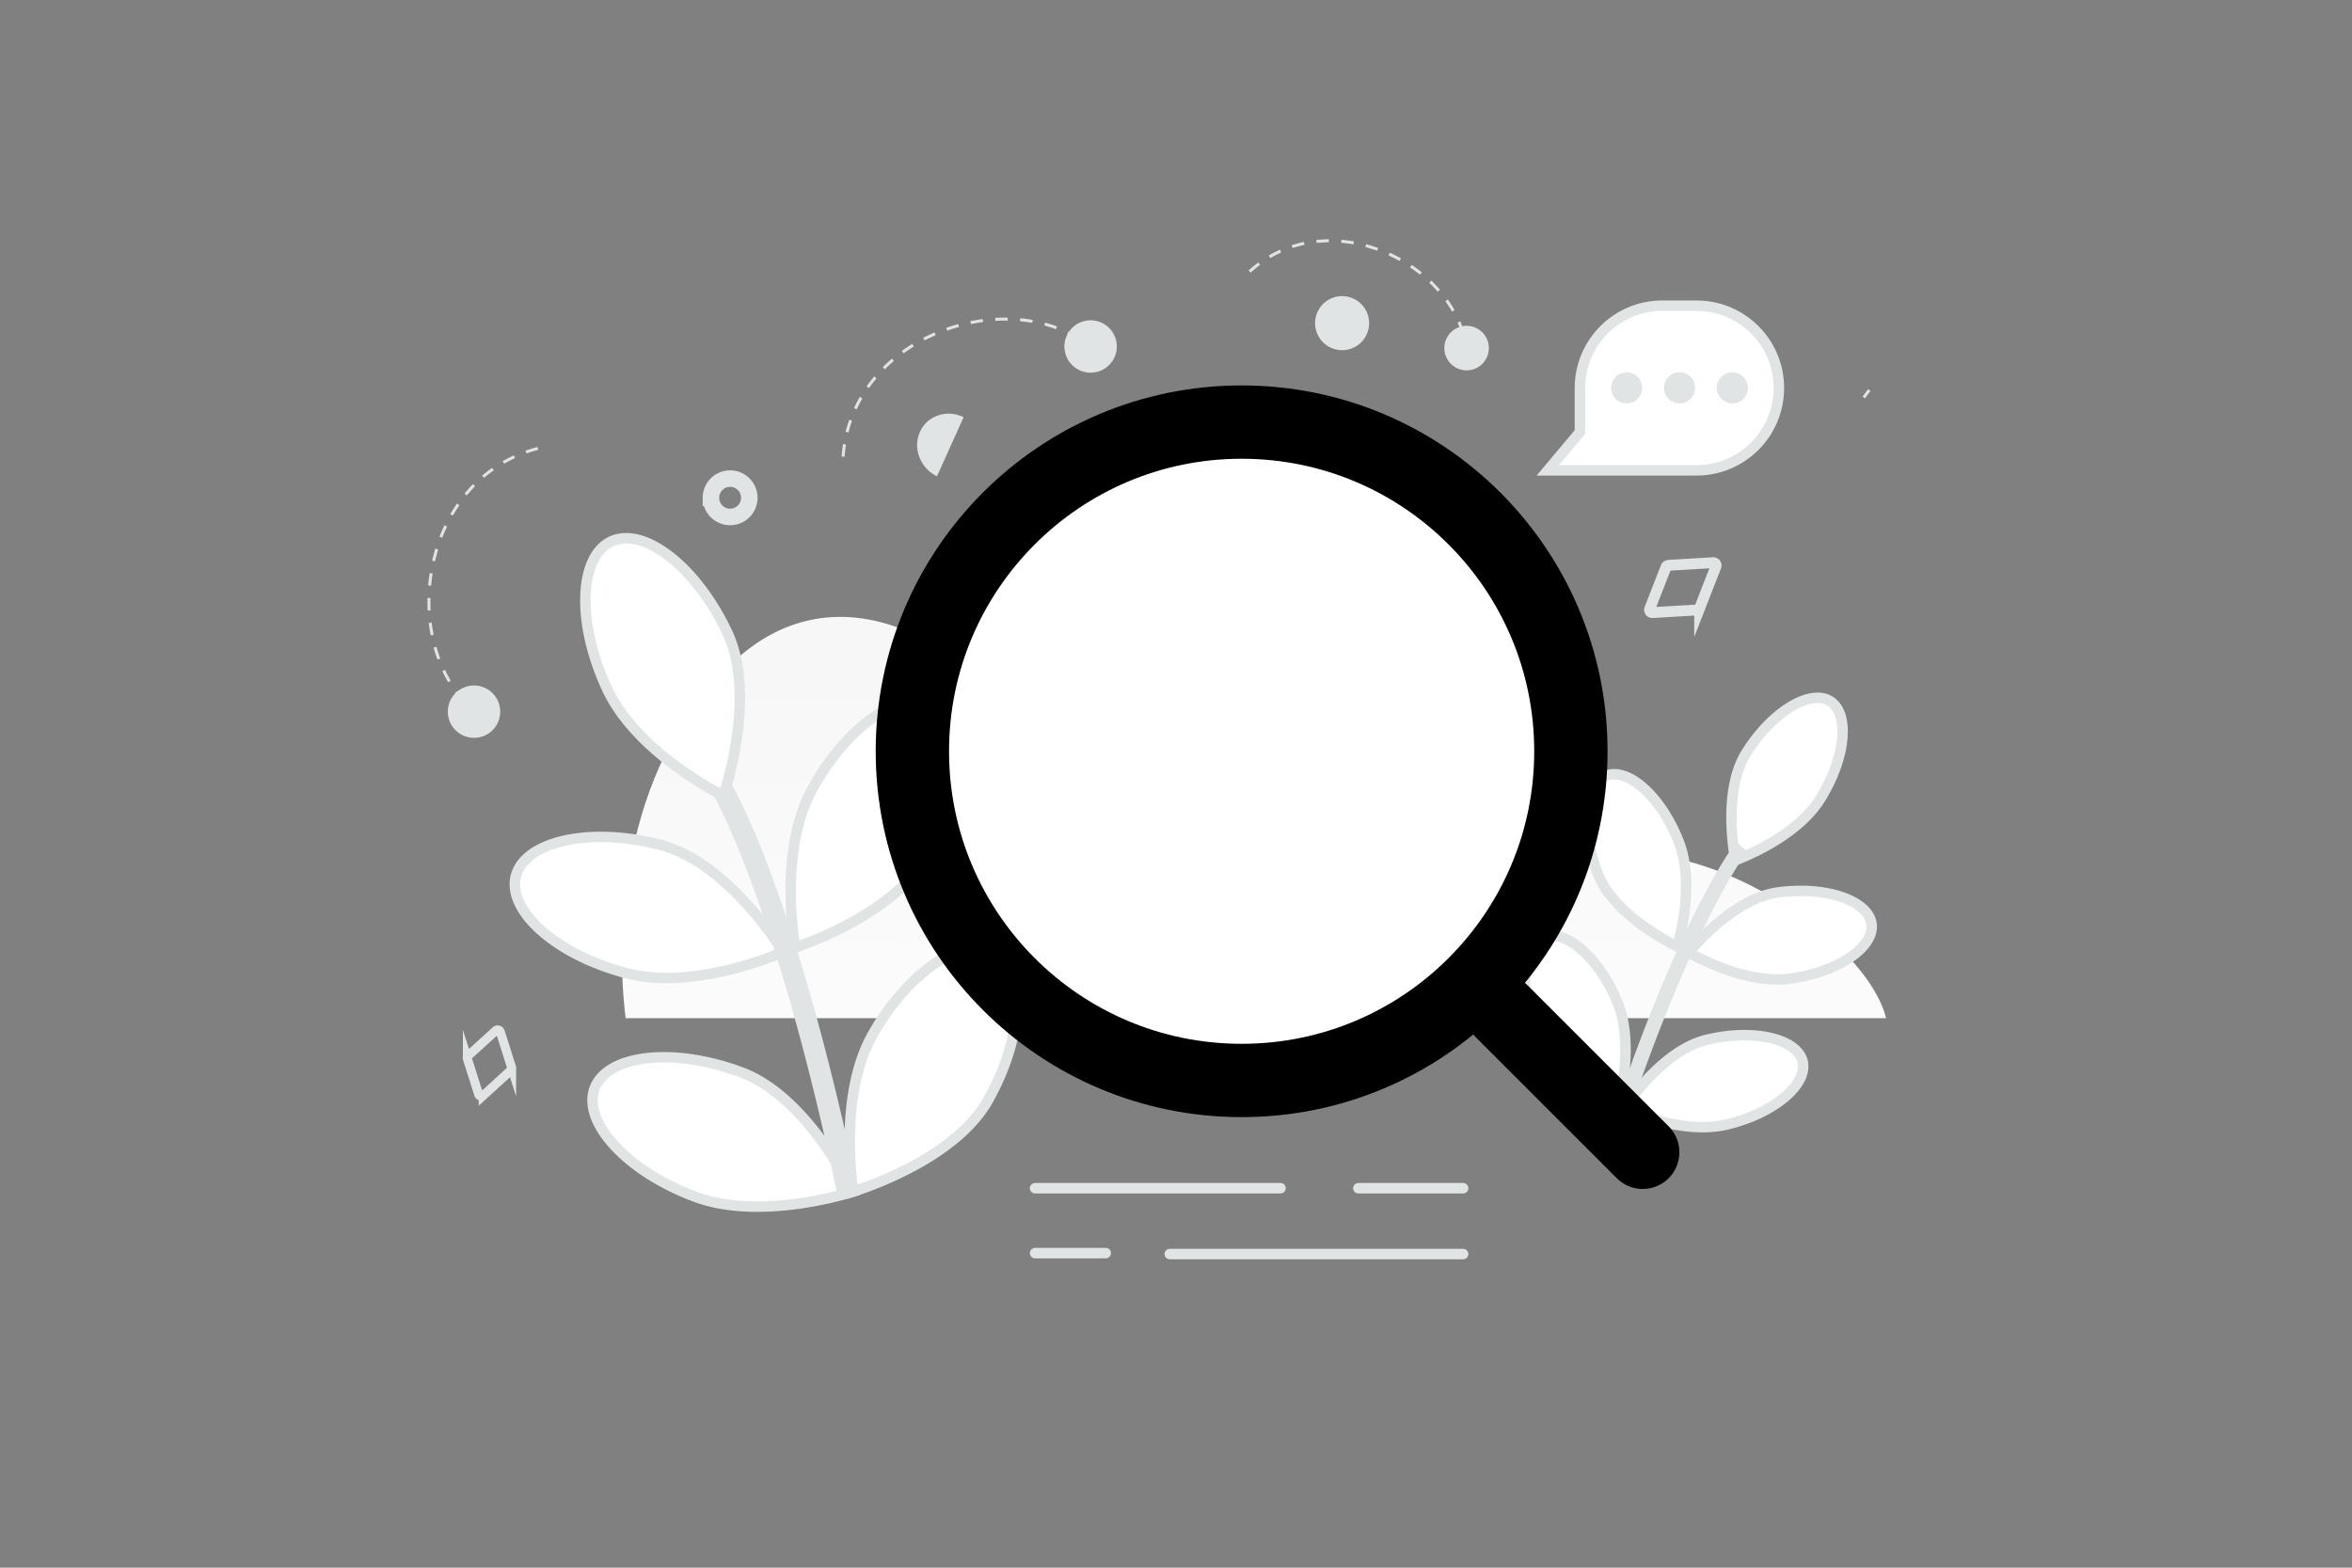 <svg width="900" height="600" viewBox="0 0 900 600" fill="none" xmlns="http://www.w3.org/2000/svg"><rect x="0" y="0" width="900" height="600" fill="#808080" stroke="none"/><path fill="transparent" d="M0 0h900v600H0z"/><path d="M721.739 389.759c-8.411-34.218-87.899-84.19-130.376-54.062-13.038-65.188-25.234-105.839-67.832-137.952-42.598-32.113-113.674 9.862-125.089 97.781-11.416-36.142-69.454-84.852-116.077-43.779-43.139 38.006-47.465 101.69-42.958 137.952h482.332v.06z" fill="url(#a)"/><path d="M664.045 329.246a97.21 97.21 0 0 1-1.438-13.548c-.306-9.018.715-19.734 5.636-27.582 5.119-8.152 11.423-14.366 17.392-17.861 6.063-3.551 11.251-4.037 14.665-1.892l.002.001c3.414 2.139 5.234 7.023 4.674 14.029-.551 6.897-3.402 15.278-8.514 23.431-4.977 7.936-13.525 13.995-21.013 18.105a97.556 97.556 0 0 1-9.584 4.59c-.683.282-1.294.524-1.82.727zm-49.37-32.387.001-.001c3.754-1.458 8.759-.001 14.044 4.629 5.204 4.557 10.224 11.845 13.711 20.811 3.394 8.73 3.151 19.201 1.977 27.661a97.31 97.31 0 0 1-2.04 10.426 88.229 88.229 0 0 1-.503 1.894 91.1 91.1 0 0 1-2.057-1.056 97.17 97.17 0 0 1-9.67-5.872c-7.416-5.135-15.402-12.349-18.758-20.987-3.486-8.974-4.706-17.74-3.946-24.614.771-6.982 3.481-11.433 7.241-12.891zm5.347 122.756.002-.008a93.106 93.106 0 0 0 1.664-11.07l.001-.005c.72-7.957.409-17.158-2.77-24.915-3.655-8.9-8.811-16.092-14.099-20.55-5.372-4.528-10.403-5.888-14.128-4.357l-.003.001c-3.723 1.525-6.349 6.029-6.991 13.029-.633 6.89.749 15.633 4.403 24.533l31.921 23.342zm0 0a87.593 87.593 0 0 1-.925 3.993m.925-3.993-.925 3.993m0 0-.351-.166c-3.349-1.611-9.6-4.888-15.743-9.562-6.176-4.7-12.052-10.669-14.902-17.607l30.996 27.335zm27.043-59.058c.42-.499.927-1.088 1.514-1.748a97.363 97.363 0 0 1 8-8.006c6.75-5.99 15.653-12.04 24.836-13.253 9.539-1.26 18.342-.368 24.842 1.998 6.601 2.404 10.289 6.09 10.821 10.084.53 3.999-2.07 8.519-7.821 12.557-5.661 3.975-13.932 7.123-23.471 8.384-9.288 1.226-19.407-1.49-27.351-4.631a97.346 97.346 0 0 1-11.37-5.385zm14.697 65.809c-9.107 2.188-19.451.54-27.677-1.758a97.46 97.46 0 0 1-10.058-3.422 86.8 86.8 0 0 1-1.808-.752c.366-.54.809-1.178 1.324-1.896a97.336 97.336 0 0 1 7.124-8.795c6.089-6.66 14.314-13.605 23.318-15.768 9.353-2.248 18.204-2.279 24.915-.602 6.818 1.703 10.869 4.987 11.81 8.908.942 3.922-1.175 8.688-6.473 13.302-5.216 4.543-13.114 8.536-22.475 10.783z" fill="#fff" stroke="#E1E4E5" stroke-width="4"/><path d="M626.328 411.774a818.716 818.716 0 0 0-4.475 12.764l-.962-.118-.024-.011-.511-.232c1.765-5.175 3.5-10.1 5.206-14.795l.001-.002c19.797-54.687 34.899-78.142 39.17-84.192l1.215.973c-4.349 6.23-19.802 30.552-39.62 85.613zM276.817 304.628c.349-1.09.803-2.565 1.306-4.355a143.876 143.876 0 0 0 3.58-16.339c2.064-13.138 2.527-29.169-3.365-41.745-6.055-12.903-14.218-23.214-22.434-29.483-8.303-6.336-16.165-8.219-22-5.48l-.002.001c-5.833 2.73-9.415 9.981-9.856 20.419-.437 10.329 2.265 23.201 8.31 36.103 5.937 12.671 17.466 23.141 27.689 30.502a143.956 143.956 0 0 0 13.235 8.455c1.419.801 2.619 1.444 3.537 1.922zm79.961-34.557-.001-.001c-5.673-3.044-13.628-1.588-22.264 4.287-8.545 5.814-17.256 15.662-23.995 28.212-6.619 12.325-8.134 27.82-7.934 40.413.099 6.267.622 11.749 1.119 15.662.205 1.617.406 2.964.571 3.985 1.082-.369 2.536-.885 4.272-1.55a143.286 143.286 0 0 0 15.243-6.874c11.769-6.183 24.905-15.379 31.474-27.621 6.74-12.56 10.137-25.264 10.259-35.597.124-10.441-3.062-17.872-8.744-20.916zm-31.095 178.833.001.009c.254 3.049.56 5.507.789 7.144.472-.152 1.013-.328 1.619-.53 5.199-1.76 14.96-5.442 24.823-11.202 9.9-5.78 19.696-13.534 25.207-23.347 6.974-12.421 10.604-25.062 10.918-35.396.318-10.443-2.728-17.937-8.34-21.082l-.002-.001c-5.613-3.154-13.593-1.851-22.338 3.859-8.652 5.65-17.548 15.333-24.522 27.756-6.125 10.925-8.232 24.453-8.606 36.242v.005c-.216 6.316.059 12.067.451 16.543zm-25.896-84.547a122.948 122.948 0 0 0-2.52-3.784 143.513 143.513 0 0 0-10.297-13.184c-8.8-9.973-20.85-20.557-34.293-24.037-13.792-3.57-26.936-3.859-37.005-1.531-10.175 2.353-16.646 7.206-18.266 13.439-1.62 6.242 1.679 13.629 9.433 20.627 7.673 6.924 19.309 13.051 33.101 16.621 13.545 3.507 28.964 1.31 41.156-1.863a144.5 144.5 0 0 0 14.956-4.792 123.469 123.469 0 0 0 3.735-1.496zm-33.822 93.652c13.104 4.9 28.663 4.319 41.116 2.43a143.96 143.96 0 0 0 15.37-3.211c1.574-.42 2.881-.8 3.871-1.1a126.03 126.03 0 0 0-2.113-4.026 143.5 143.5 0 0 0-8.869-14.184c-7.714-10.834-18.595-22.616-31.599-27.478-13.342-4.989-26.387-6.647-36.646-5.38-10.367 1.281-17.308 5.436-19.564 11.475-2.256 6.039.255 13.729 7.238 21.495 6.91 7.685 17.844 14.99 31.196 19.979z" fill="#fff" stroke="#E1E4E5" stroke-width="4"/><path d="M272.455 303.415c.239.358 21.247 35.584 43.51 133.517a1225.087 1225.087 0 0 1 4.898 22.542l.478-.1 3.505-.737v-.02h.02l.139-.02c.438-.139 1.753-.537 3.724-1.194a1177.97 1177.97 0 0 0-5.496-25.131c-22.303-97.275-42.933-131.606-43.849-133.139l-6.929 4.282z" fill="#E1E4E5"/><path fill-rule="evenodd" clip-rule="evenodd" d="M601.104 287.536c0 69.585-56.407 125.992-125.991 125.992-69.585 0-125.992-56.407-125.992-125.992 0-69.585 56.407-125.992 125.992-125.992 69.584 0 125.991 56.407 125.991 125.992z" fill="#fff" stroke="#000" stroke-width="28.062" stroke-linecap="round" stroke-linejoin="round"/><path d="m628.594 441.017-53.833-53.833" stroke="#000" stroke-width="28.062" stroke-linecap="round" stroke-linejoin="round"/><path d="M286.722 190.521a7.34 7.34 0 0 1-7.347 7.338c-4.059 0-7.33-3.299-7.33-7.338a7.34 7.34 0 0 1 7.347-7.338 7.326 7.326 0 0 1 7.33 7.338z" stroke="#E1E4E5" stroke-width="6.319" stroke-miterlimit="10"/><circle r="10.346" transform="scale(-1 1) rotate(54.927 -375.76 -432.201)" fill="#E1E4E5"/><path d="m604.101 165.926.468-.557v-16.867c0-17.393 14.098-31.502 31.503-31.502h13.126c17.393 0 31.502 14.109 31.502 31.502 0 17.394-14.109 31.503-31.502 31.503h-56.909l11.812-14.079z" fill="#fff" stroke="#E1E4E5" stroke-width="4"/><path d="M626.386 148.445a3.958 3.958 0 0 1-3.956 3.956 3.959 3.959 0 0 1-3.956-3.956 3.959 3.959 0 0 1 3.956-3.956 3.958 3.958 0 0 1 3.956 3.956zm20.239 0a3.958 3.958 0 0 1-3.956 3.956 3.958 3.958 0 0 1-3.956-3.956 3.958 3.958 0 0 1 3.956-3.956 3.958 3.958 0 0 1 3.956 3.956zm20.239 0a3.958 3.958 0 0 1-3.956 3.956 3.958 3.958 0 0 1-3.956-3.956 3.958 3.958 0 0 1 3.956-3.956 3.958 3.958 0 0 1 3.956 3.956z" fill="#E1E4E5" stroke="#E1E4E5" stroke-width="4"/><path d="M396.082 454.761h93.921m29.779 0h40.089m-163.789 24.837h27.036m24.506.362h112.247" stroke="#E1E4E5" stroke-width="4" stroke-miterlimit="10" stroke-linecap="round" stroke-linejoin="round"/><path d="M205.829 171.621c-43.616 11.307-53.121 69.568-28.061 97.044" stroke="#E1E4E5" stroke-width="1.145" stroke-miterlimit="10" stroke-dasharray="4.76 4.76"/><path d="M179.017 269.966a39.498 39.498 0 0 0 2.589 2.422" stroke="#E1E4E5" stroke-width="1.145" stroke-miterlimit="10"/><path d="M181.856 262.361c5.533.268 9.813 4.955 9.544 10.488-.252 5.525-4.955 9.813-10.487 9.544-5.533-.268-9.813-4.955-9.545-10.488.261-5.548 4.955-9.813 10.488-9.544z" fill="#E1E4E5"/><path d="M322.609 174.774c3.28-44.939 58.882-64.765 90.417-45.054" stroke="#E1E4E5" stroke-width="1.145" stroke-miterlimit="10" stroke-dasharray="4.76 4.76"/><path d="M713.205 152.136a40.036 40.036 0 0 1 2.112-2.848" stroke="#E1E4E5" stroke-width="1.145" stroke-miterlimit="10"/><path d="M407.559 134.875c1.259 5.395 6.639 8.762 12.033 7.503 5.39-1.242 8.762-6.638 7.503-12.033-1.259-5.394-6.638-8.762-12.033-7.503-5.411 1.255-8.762 6.639-7.503 12.033z" fill="#E1E4E5"/><path d="M478.16 103.937c28.258-25.803 74.128-5.572 82.071 24.995" stroke="#E1E4E5" stroke-width="1.145" stroke-miterlimit="10" stroke-dasharray="4.76 4.76"/><path d="M553.85 128.921c-2.373 4.062-1.021 9.28 3.041 11.653 4.05 2.38 9.281 1.02 11.653-3.042 2.373-4.062 1.021-9.28-3.042-11.653a8.501 8.501 0 0 0-11.652 3.042z" fill="#E1E4E5"/><path d="M195.774 408.54c.127.398.01.834-.298 1.116l-10.564 9.635a1.071 1.071 0 0 1-1.743-.467l-4.331-13.626a1.073 1.073 0 0 1 .3-1.116l10.562-9.631a1.072 1.072 0 0 1 1.743.467l4.331 13.622z" stroke="#E1E4E5" stroke-width="3.436" stroke-miterlimit="10"/><path d="M650.378 232.766a1.07 1.07 0 0 1-.934.68l-17.105 1.019a1.071 1.071 0 0 1-1.062-1.459l6.232-15.961c.152-.39.517-.655.935-.68l17.1-1.016a1.072 1.072 0 0 1 1.062 1.459l-6.228 15.958z" stroke="#E1E4E5" stroke-width="4.148" stroke-miterlimit="10"/><path d="M358.538 182.304c-6.424-3.125-9.346-10.742-6.542-16.999 2.803-6.257 10.296-8.782 16.735-5.643" fill="#E1E4E5"/><defs><linearGradient id="a" x1="490.184" y1="503.437" x2="487.563" y2="-33.627" gradientUnits="userSpaceOnUse"><stop stop-color="#fff"/><stop offset="1" stop-color="#EEE"/></linearGradient></defs></svg>